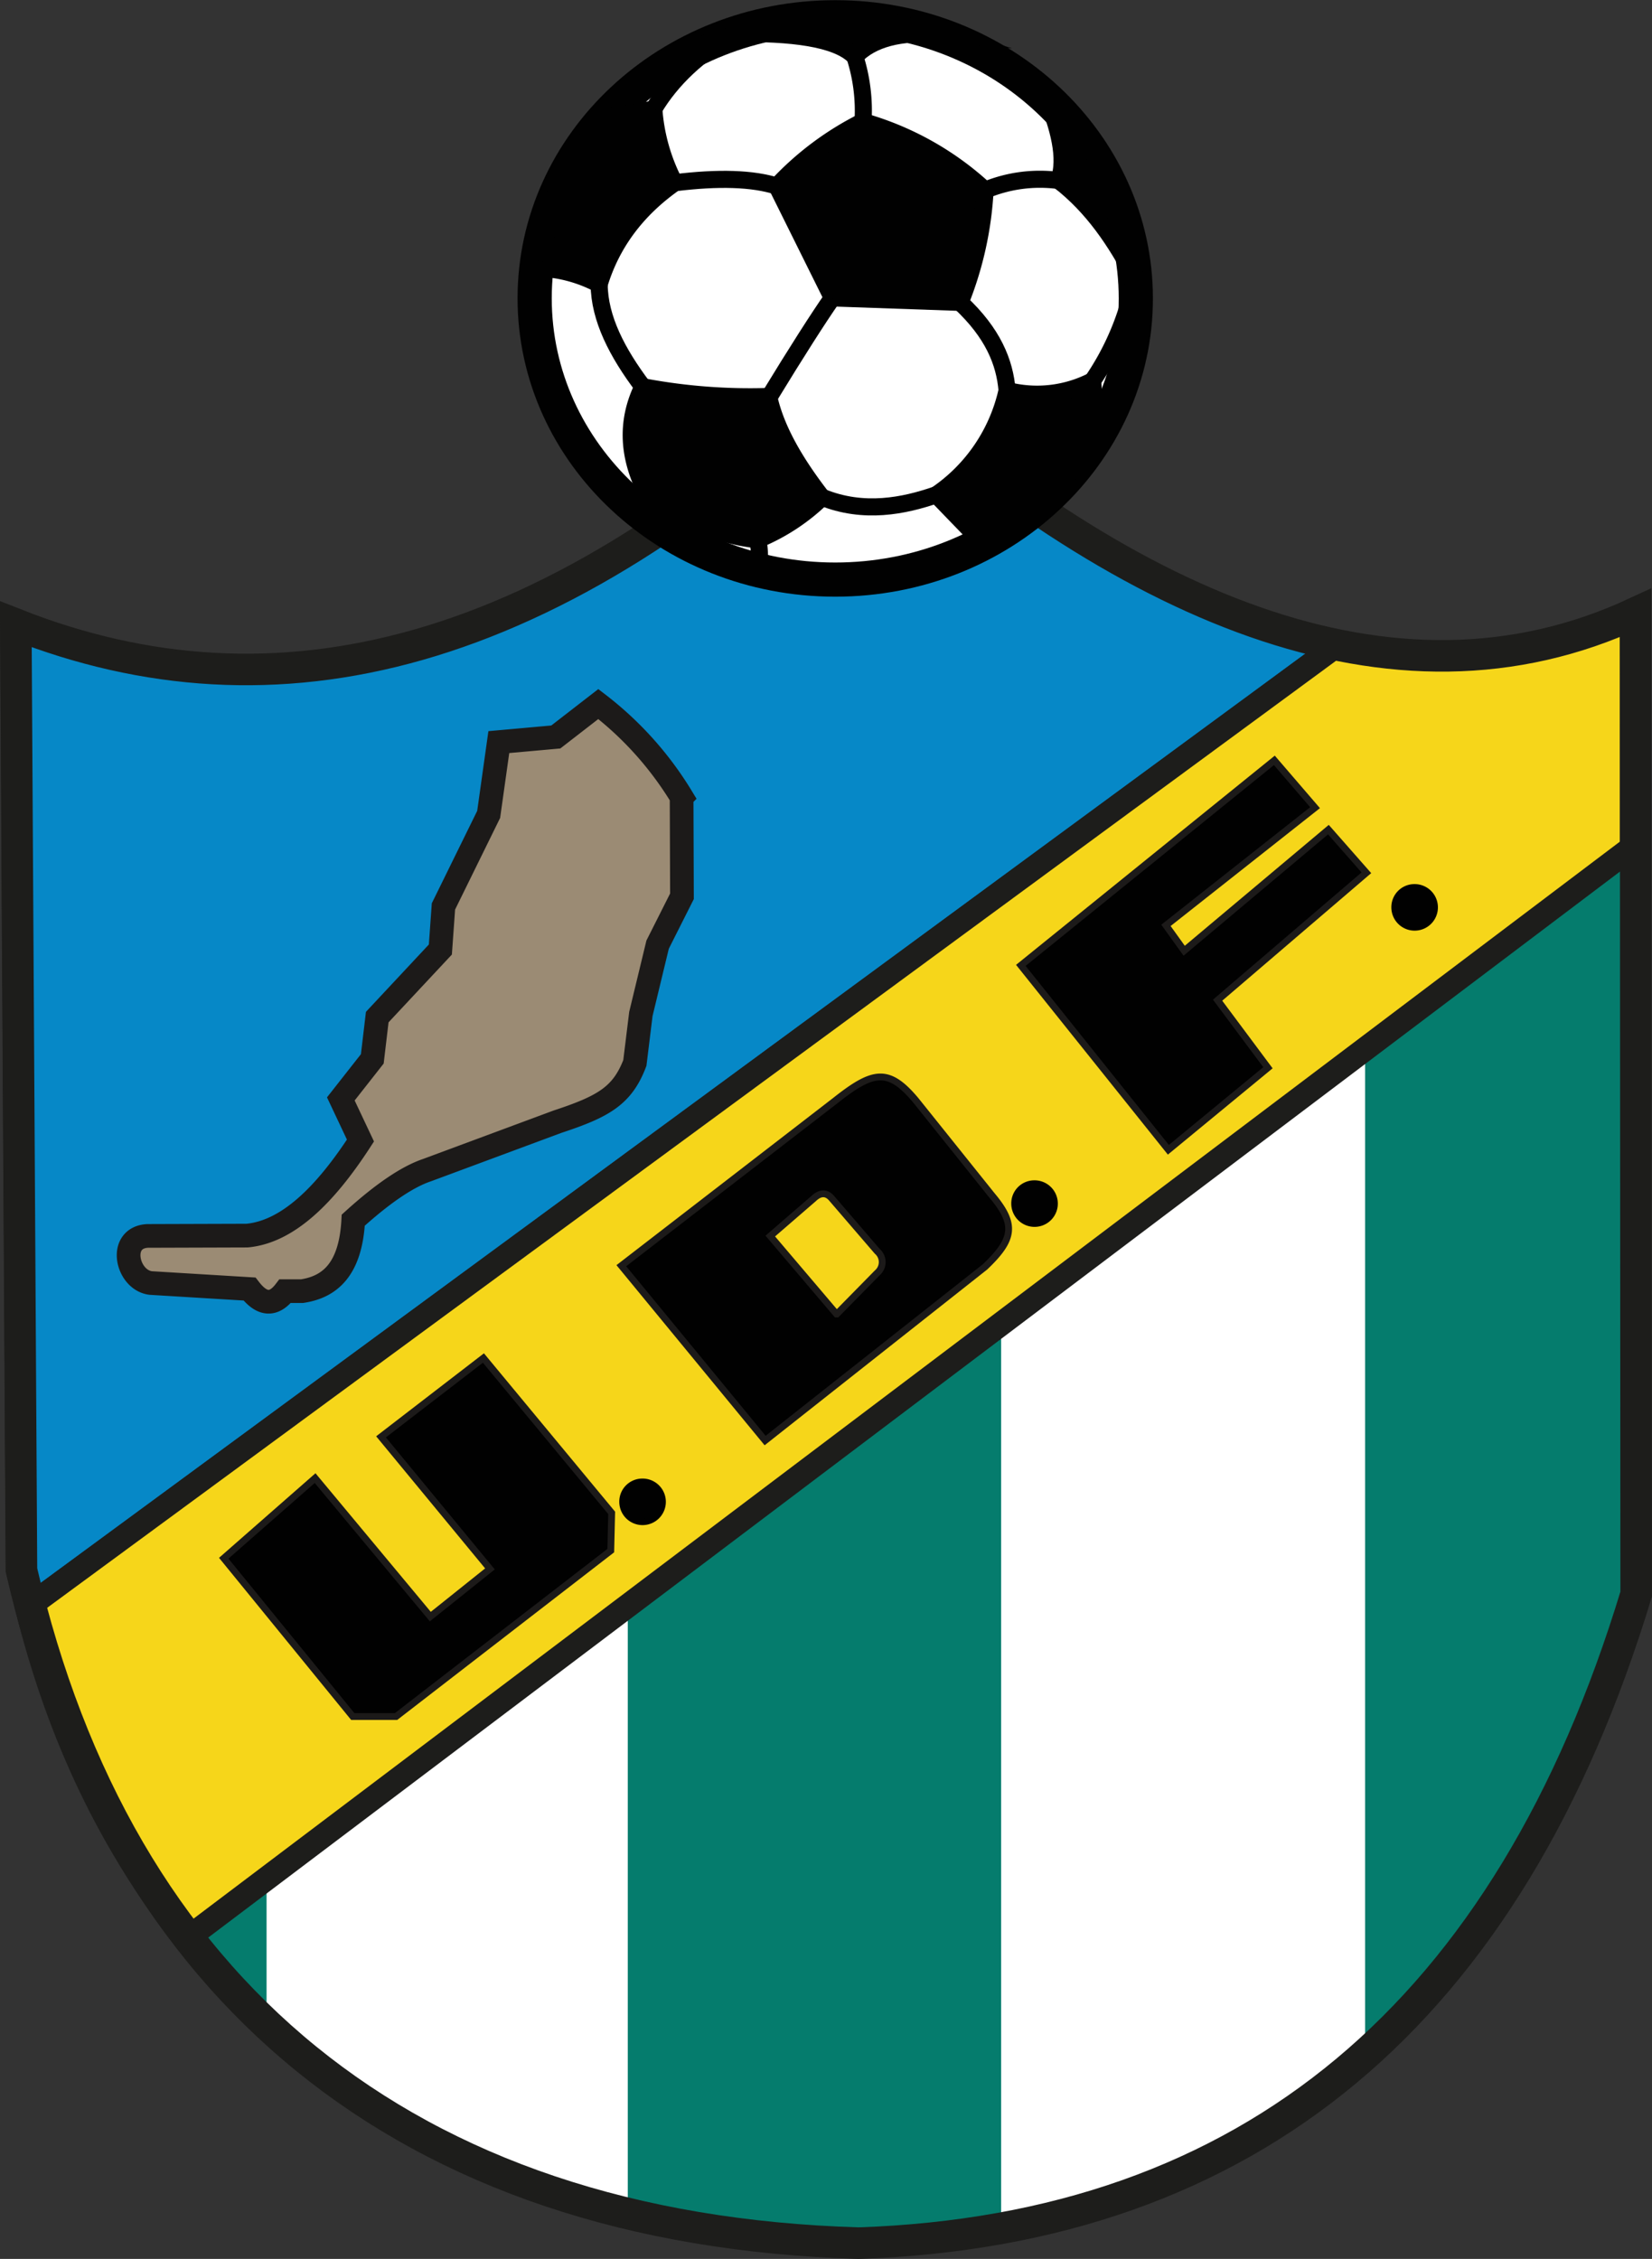<svg id="Capa_1" data-name="Capa 1" xmlns="http://www.w3.org/2000/svg" viewBox="0 0 371.09 507.48"><rect x="0" y="0" width="371.09" height="507.48" fill="#333333" stroke="none"/><defs><style>.cls-1,.cls-9{fill:#fff;}.cls-1,.cls-10,.cls-2,.cls-3,.cls-4,.cls-5,.cls-6,.cls-7,.cls-8{fill-rule:evenodd;}.cls-2{fill:#057c6d;}.cls-3{fill:#0688c7;}.cls-3,.cls-5,.cls-8{stroke:#1d1d1b;}.cls-10,.cls-11,.cls-3,.cls-4,.cls-5,.cls-6,.cls-7,.cls-8,.cls-9{stroke-miterlimit:10;}.cls-3,.cls-4{stroke-width:5.32px;}.cls-4{fill:#9b8b74;}.cls-4,.cls-6{stroke:#1c1a19;}.cls-5{fill:#f6d61a;stroke-width:5.38px;}.cls-10,.cls-6,.cls-7{fill:#010101;}.cls-6{stroke-width:1.53px;}.cls-10,.cls-11,.cls-7,.cls-9{stroke:#010101;}.cls-7{stroke-width:1.42px;}.cls-11,.cls-8{fill:none;}.cls-8{stroke-width:7.09px;}.cls-9{stroke-linecap:round;stroke-width:7.68px;}.cls-10,.cls-11{stroke-width:3.84px;}</style></defs><g id="surface1"><path class="cls-1" d="M256.66,500.06q131.73-4.51,174.61-145.83l-.11-220.41c-54.65,25.39-115.27-1.51-174.5-55.45-69,66.8-131.57,80.78-189.35,58l1.26,212.5C90.33,443,154.64,497.05,256.66,500.06Z" transform="translate(-64.6 3.88)"/><path class="cls-2" d="M371.24,456.93c26.5-25.82,47.85-58.31,60-102.7l-.09-167.7L371.24,231.8Z" transform="translate(-64.6 3.88)"/><path class="cls-2" d="M205.62,493.62a202.92,202.92,0,0,0,83.86,2.94v-203l-83.86,63.32Z" transform="translate(-64.6 3.88)"/><path class="cls-2" d="M124.48,451.66V418.88l-18.15,13A139.55,139.55,0,0,0,124.48,451.66Z" transform="translate(-64.6 3.88)"/><path class="cls-3" d="M68.57,348.83l2.11,8.48L364.82,141.14c-39.09-8.54-74.47-32.21-108.16-62.77-62.5,62-125.61,82-189.35,58Z" transform="translate(-64.6 3.88)"/><path class="cls-4" d="M98.45,284.36l22.2,1.35q4.2,5.46,8,.48h3.78c6.37-.95,10.94-5,11.52-15.95q9.93-9,16.57-11.24l29.33-10.89c10.3-3.4,14.55-5.81,17.36-13.19l1.35-11,3.76-15.58,5.47-10.86-.08-22.31A76.07,76.07,0,0,0,199,154.29l-9.55,7.4-12.8,1.15-2.28,16.24-10.16,20.68-.69,9.68-14.18,15.18L148.23,234l-7.07,9,4.41,9.35c-8,12.34-16.4,20.53-25.5,21.36l-22.29.07C91,274.1,93.05,283.69,98.45,284.36Z" transform="translate(-64.6 3.88)"/><path class="cls-5" d="M106.33,431.85,431.18,186.53l0-52.71c-22.67,10.7-44.78,12.09-66.34,7.32L70.68,357.31C77.81,386.2,89.69,410.8,106.33,431.85Z" transform="translate(-64.6 3.88)"/><path class="cls-6" d="M293.91,213l33.14,41.43L349.42,236l-11.31-15.18,33.42-28.62-8.53-9.7-32.4,27.21-4.09-5.7L360,177.57l-9.14-10.63Z" transform="translate(-64.6 3.88)"/><path class="cls-6" d="M252.57,291.33l9.09-9.25a3.19,3.19,0,0,0,0-4.84L251.4,265.31c-1.22-1.4-2.63-1.25-4,.05l-9.77,8.45,14.88,17.52Zm-48.4-10.86,32.3,39.28,49.38-39c6.58-6.25,7-9.61,1.57-16.08l-17.15-21.41c-6.11-7.28-9.56-6.58-18,.09Z" transform="translate(-64.6 3.88)"/><path class="cls-7" d="M382.28,195.45a4.52,4.52,0,1,1-4.43,4.51A4.47,4.47,0,0,1,382.28,195.45Z" transform="translate(-64.6 3.88)"/><path class="cls-7" d="M296.89,262a4.52,4.52,0,1,1-4.42,4.52A4.47,4.47,0,0,1,296.89,262Z" transform="translate(-64.6 3.88)"/><path class="cls-7" d="M208.84,329a4.52,4.52,0,1,1-4.42,4.52A4.47,4.47,0,0,1,208.84,329Z" transform="translate(-64.6 3.88)"/><path class="cls-6" d="M143.84,381.75h9.73l48.23-37.27L202,336l-28.81-34.79-23,17.71,24.47,29.67L161.26,359.3l-25.88-31.11-20.52,18Z" transform="translate(-64.6 3.88)"/><path class="cls-8" d="M257.52,500.06q131.75-4.51,174.62-145.83L432,133.82c-54.65,25.39-115.27-1.51-174.5-55.45-69,66.8-131.57,80.78-189.35,58l1.27,212.5C91.2,443,155.51,497.05,257.52,500.06Z" transform="translate(-64.6 3.88)"/><path class="cls-1" d="M252-.06c37.29,0,67.52,28.28,67.52,63.17S289.32,126.27,252,126.27,184.51,98,184.51,63.11,214.74-.06,252-.06Z" transform="translate(-64.6 3.88)"/><path class="cls-9" d="M252.22,0c37.29,0,67.52,28.28,67.52,63.17s-30.23,63.16-67.52,63.16S184.7,98,184.7,63.13,214.93,0,252.22,0Z" transform="translate(-64.6 3.88)"/><path class="cls-10" d="M302.42,36.67c7.76,6,12.83,13.73,17.15,21.91-1.91-15.32-7.56-29.16-19.85-40.34C302.21,24.17,304.38,31.77,302.42,36.67Z" transform="translate(-64.6 3.88)"/><path class="cls-10" d="M229.48,3.64c12.89-.15,23,1,27.15,5.19q5.76-6,19-5C259.15-1.39,243.84-1.15,229.48,3.64Z" transform="translate(-64.6 3.88)"/><path class="cls-10" d="M199.19,60q4.17-13.8,16.95-22.78a42.46,42.46,0,0,1-4.67-16.61l-11,2A57.41,57.41,0,0,0,187,46.69l.52,9.8A31.44,31.44,0,0,1,199.19,60Z" transform="translate(-64.6 3.88)"/><path class="cls-10" d="M258.46,23.42a67.75,67.75,0,0,0-19.35,14.52l12.46,25.11,28.72,1a78.67,78.67,0,0,0,5.59-25.21A67.42,67.42,0,0,0,258.46,23.42Z" transform="translate(-64.6 3.88)"/><path class="cls-10" d="M209,83q-5.86,11.94,1.44,25c7.79,4.79,15.79,8.53,24.35,9.38a45.7,45.7,0,0,0,14.47-9.51c-5.84-7.56-10.37-15.12-12-22.68A129.28,129.28,0,0,1,209,83Z" transform="translate(-64.6 3.88)"/><path class="cls-10" d="M290.82,83.83a38.3,38.3,0,0,1-15.91,23.45l10.49,10.86c10.18-5.75,19.06-13.28,25.63-24l-1-12.48A27.28,27.28,0,0,1,290.82,83.83Z" transform="translate(-64.6 3.88)"/><path class="cls-11" d="M199.19,60c.06,7.68,4.05,15.36,9.84,23.05" transform="translate(-64.6 3.88)"/><path class="cls-11" d="M216.14,37.18q14.82-1.84,23,.76" transform="translate(-64.6 3.88)"/><path class="cls-11" d="M251.57,63.05c-3,4.28-8,12.09-14.24,22.33" transform="translate(-64.6 3.88)"/><path class="cls-11" d="M280.29,64.07c7.36,6.88,10,13.4,10.53,19.77" transform="translate(-64.6 3.88)"/><path class="cls-11" d="M319.57,58.58A61.17,61.17,0,0,1,310,81.69" transform="translate(-64.6 3.88)"/><path class="cls-11" d="M285.88,38.86a32,32,0,0,1,16.54-2.19" transform="translate(-64.6 3.88)"/><path class="cls-11" d="M211.47,20.57q6-10,18-16.93" transform="translate(-64.6 3.88)"/><path class="cls-11" d="M256.63,8.83a39.72,39.72,0,0,1,1.83,14.59" transform="translate(-64.6 3.88)"/><path class="cls-11" d="M210.47,108l-4.41,1.24" transform="translate(-64.6 3.88)"/><path class="cls-11" d="M234.82,117.35a19.73,19.73,0,0,1,.16,6.85" transform="translate(-64.6 3.88)"/><path class="cls-11" d="M274.91,107.28c-7.25,2.51-16.28,4.35-25.62.56" transform="translate(-64.6 3.88)"/><path class="cls-11" d="M184.8,59.66a4.62,4.62,0,0,1,2.73-3.17" transform="translate(-64.6 3.88)"/></g></svg>